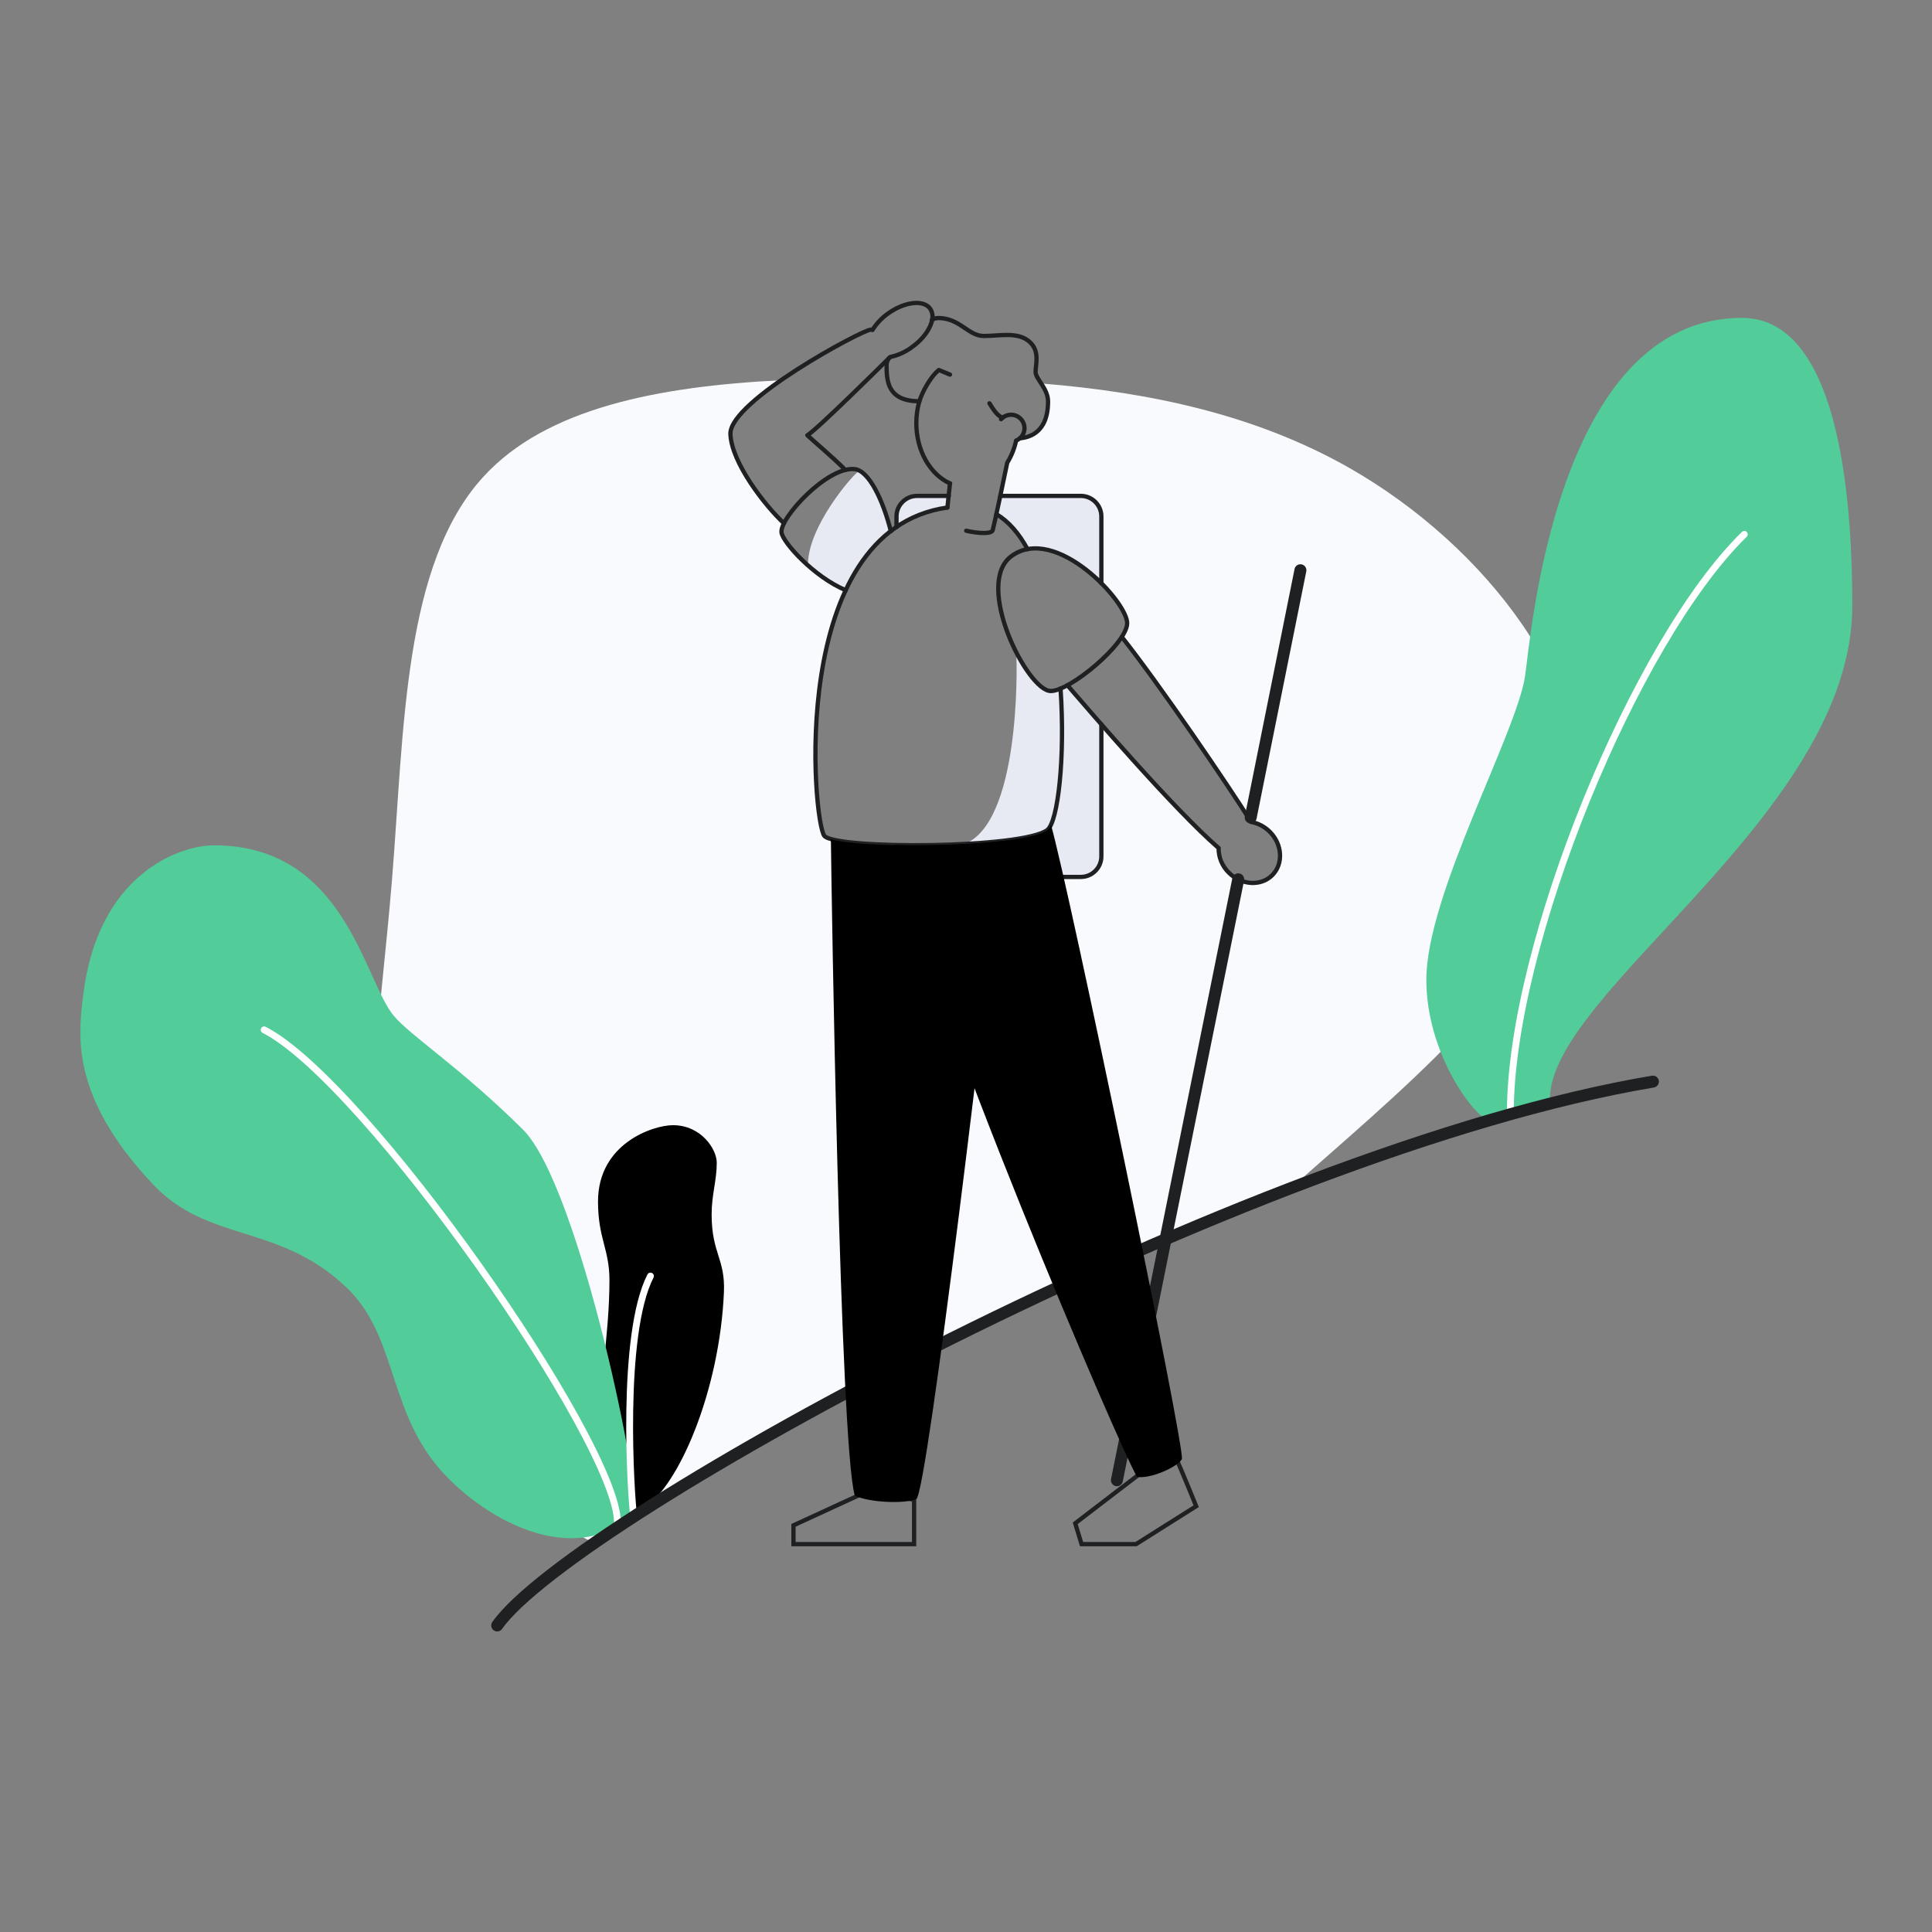 <svg id="SvgjsSvg1001" width="288" height="288" xmlns="http://www.w3.org/2000/svg" version="1.1" xmlns:xlink="http://www.w3.org/1999/xlink" xmlns:svgjs="http://svgjs.com/svgjs"><rect width="100%" height="100%" fill="#808080" stroke="none"/><defs id="SvgjsDefs1002"></defs><g id="SvgjsG1008" transform="matrix(0.917,0,0,0.917,11.996,11.969)"><svg xmlns="http://www.w3.org/2000/svg" enable-background="new 0 0 1036.9 778.8" viewBox="0 0 1036.9 778.8" width="288" height="288"><path fill="#e7eaf3" d="M547.7 205.7c.6 10 2 100-30.5 112.3 36.5 2.1 48.8-2.9 48.8-2.9l2.1-8.4 2.6-8.3 2.5-16.9 1.7-27.8-1.3-26.8-5.2 2.1-5-2.4-11.4-12.2L547.7 205.7zM455.9 99.4c-4 2.3-30.7 33.4-30.1 55.6 7.1 5.8 22.1 14.4 22.1 14.4l6.3-11.8 8.5-12.7 11.6-10-2.9-10-5.9-16L455.9 99.4z" class="fill-gray-300 colore7eaf3 svgShape"></path><polygon fill="#e7eaf3" points="477.8 127.6 477.8 132.3 486.3 127.5 507.9 119.9 508.5 113.9 487.8 114.6 479.1 119.4" class="fill-gray-300 colore7eaf3 svgShape"></polygon><polygon fill="#e7eaf3" points="538.2 114.8 587.9 114.4 594.1 117.9 597.9 125.7 597.5 165.8 583.9 153.7 567.3 146.1 553.8 144.9 549.5 137.7 540.5 127 535.9 125.6" class="fill-gray-300 colore7eaf3 svgShape"></polygon><polygon fill="#e7eaf3" points="597.5 247.9 597.9 287.2 597.6 326.3 594.2 334.4 584.9 337.7 573.8 336.8 566.9 308.4 570.9 300 574.9 262.5 574.4 227.1 577.6 225.7" class="fill-gray-300 colore7eaf3 svgShape"></polygon><path fill="#f8fafd" d="M742.6,97.8c-54.7-31.1-116.3-44.2-180.1-49.4l3.8,8.7l-0.8,9.6l-3.1,7.1l-8.6,5.5l-6,2l-5.5,13.8l-4.1,19.7	l27.1-0.3l26,0.7l5.7,6l0.9,11.2l-1.2,32.2l7.1,8.2l6.9,9.9l1.8,6.4l-3.1,7.7l7.8,9.6l21.8,30.3l24.5,34.8l16.9,26.3l5.1,6.7l12.4,7
	l4.3,8.8l-0.8,9.8l-4.6,7.1l-8.2,4l-10-1l-7.4-5.7l-4.9-13.6l-27.5-27.5l-41.1-45.4l0.4,25v38.6l-0.4,17l-4.9,6.3l-4.5,2.1
	l-15.7,0.3L444,316.8l-3.8-1.5c-1.5-0.3-2.9-0.8-4.2-1.6l0,0l0,0c-0.2-0.1-0.4-0.3-0.5-0.5c-0.6-0.7-1.2-2.5-1.8-5.4l0,0
	c-1.4-6.3-2.7-17.4-3.2-31.1l-0.2-2l0-3.9c-0.1-6,0-12.5,0.2-19.2l0.1-7l0.7-5.9c0.6-7.2,1.5-14.5,2.7-21.9v-0.1v-0.1
	c1.1-6.4,2.4-12.9,4-19.3v-0.1l0,0c2.4-9.6,5.7-19,9.9-28l0,0c-4.6-2-8.9-4.4-13-7.3l0,0l-0.2-0.1c-0.9-0.6-1.8-1.3-2.7-2l-7.7-5.6
	l-5.6-6.5c-1.1-1.2-2.1-2.3-3-3.4l0,0l0,0c-1.4-1.7-2.7-3.4-3.8-5.3l-1.6-2.4l0.2-0.8c-0.1-0.2-0.1-0.4-0.1-0.6
	c0-1.8,0.4-3.6,1.4-5.2l0,0l-18-21.7L381.9,88l-1.4-10.1l2.6-7.4l11.8-12.5L410,46.5c-71.9,3.6-137.4,16.3-174.1,56.4
	c-47.1,51.3-46.4,148.1-53.6,236.3s-22.3,168.1,0.7,242.9c18.8,61.5,63.4,119.9,117.8,144.9c86.2-59.6,250.5-147.2,407.7-207.7
	c2.8-2.5,5.6-5,8.5-7.5c64.5-57,150.5-128,160.8-205.7C888.1,228.2,822.7,143.5,742.6,97.8z" class="fill-gray-200 colorf8fafd svgShape"></path><path fill="none" stroke="#1e2022" stroke-linecap="round" stroke-miterlimit="10" stroke-width="2.5" d="M491 58.7c-1.2 4.2-1.8 8.5-1.8 12.9 0 16.3 8.2 30.1 19.7 35.3l-1.5 14.1M518.4 134.6c7.1 1.6 14.8 2 15.5-.3 1-3.6 6.6-30.2 8.5-39.5 2.5-4 4.2-8.4 5.2-12.9" class="fill-none stroke-dark colorStroke1e2022 svgStroke"></path><path fill="#52cc99" d="M823.4,479.3c-8.3-2.9-35.7-39-35.7-81.9c0-49.8,52.8-144.2,57.8-177.8C848.7,198.3,863.1,10,972.4,10
	c59.6,0,64.6,116.5,64.6,168.6c0,121.7-177,225.4-177,288.6C848.1,472.2,835.9,476.2,823.4,479.3z" class="fill-primary color377dff svgShape"></path><path fill="none" stroke="#ffffff" stroke-linecap="round" stroke-miterlimit="10" stroke-width="4" d="M836.9,474.8c0-97.6,72.8-275.5,136.9-338.1" class="fill-none stroke-white colorStrokefff svgStroke"></path><path d="M323.7,710.6c-5.6-1.7-20.8-21-20.8-45.9c0-24,6.7-59,6.7-91.5c0-18.1-6.7-24.5-6.7-46c0-34.2,32.5-44.7,43.8-44.7
	c16.8,0,25.7,14.3,25.7,21.9c0,10.6-3,18.6-3,30.3c0,22.9,8,25.8,7.2,45.5c-2.5,57.7-26.5,114.1-47.5,126.9L323.7,710.6z" fill="#000000" class="color000 svgShape"></path><path fill="#52cc99" d="M323.7,710.6c6.8-5.9-31.5-192.5-64.7-225.5c-36.1-35.9-65.9-54.9-75.7-66.7c-17.4-20.9-28.5-99.7-105.1-99.7
	c-20.3,0-68,16.8-76.6,87.6c-2.8,23.3-7.9,58.9,40.5,110.5c32.6,34.8,73.4,22.8,113.3,60.4c28.7,27.1,24.7,68,51.5,102.5
	C228.4,707.4,284.1,744.7,323.7,710.6z" class="fill-primary color377dff svgShape"></path><path fill="none" stroke="#ffffff" stroke-linecap="round" stroke-miterlimit="10" stroke-width="4" d="M314.3 715.1c0-46.8-147.7-258.2-206.8-288.4M323.7 710.6c-1.5-11.1-7.7-105.4 9.9-139.8" class="fill-none stroke-white colorStrokefff svgStroke"></path><path fill="none" stroke="#1e2022" stroke-linecap="round" stroke-miterlimit="10" stroke-width="7" d="M243.9,775.3C288.1,712.2,683,496.8,920.3,457" class="fill-none stroke-dark colorStroke1e2022 svgStroke"></path><path fill="none" stroke="#1e2022" stroke-linecap="round" stroke-miterlimit="10" stroke-width="2.5" d="M477.6 132.5v-6.3c0-6.6 5.4-12 12-12h18.6M597.5 247.9v77.3c0 6.6-5.4 12-12 12h-17.1M538.4 114.2h47.1c6.6 0 12 5.4 12 12v39.1M487.9 701.7v26h-70.6v-11l43.7-20.1L487.9 701.7zM641 676.8c3.6 8 12 28.7 12 28.7l-35.2 22.2h-31.9l-3.7-12.2 40.1-30.7L641 676.8z" class="fill-none stroke-dark colorStroke1e2022 svgStroke"></path><path fill="none" stroke="#1e2022" stroke-linecap="round" stroke-linejoin="round" stroke-width="2.5" d="M498.5,11c0.5-2.2,0-4.5-1.2-6.4c-3.9-5.4-14.9-4.1-24.6,2.8c-3.7,2.6-6.8,5.9-9.2,9.7c-0.3-0.1-0.7-0.2-1-0.2
	c-4.7,0-82.8,41.8-82.1,61.1c0.6,16.6,20,41.7,31.3,52.2" class="fill-none stroke-dark colorStroke1e2022 svgStroke"></path><path fill="none" stroke="#1e2022" stroke-linecap="round" stroke-linejoin="round" stroke-width="2.5" d="M447.7,99c-8-8-19.5-17.6-22.3-20.3c4.9-2.6,44.1-41.4,48.5-45.8c4.7-1,9.1-3,12.9-5.9
	c6.6-4.7,10.8-10.9,11.7-16" class="fill-none stroke-dark colorStroke1e2022 svgStroke"></path><path fill="none" stroke="#1e2022" stroke-linecap="round" stroke-miterlimit="10" stroke-width="2.5" d="M474.3 134.9c-4.4-17.6-12.7-35.6-21.3-36.4-16-1.5-43.8 28.6-42.7 37.1.7 5.7 18.9 26 37.6 33.8M536.1 124.9c7.2 4.3 13.3 11.4 18.2 20.5" class="fill-none stroke-dark colorStroke1e2022 svgStroke"></path><path fill="none" stroke="#1e2022" stroke-linecap="round" stroke-miterlimit="10" stroke-width="2.5" d="M573.6,226.9c2.8,40.4-1.5,78-7.7,82.8c-14,11-123.5,11.5-130.5,3.5c-6.7-7.7-22.2-178.9,72-192.2" class="fill-none stroke-dark colorStroke1e2022 svgStroke"></path><path fill="none" stroke="#1e2022" stroke-linecap="round" stroke-linejoin="round" stroke-width="2.5" d="M532 60c2.3 3.8 4.8 7.4 7.3 8.2.2 0 .3.1.5.2M473.2 33.6c-.9 1.1-1.3 2.4-1.4 3.8 0 9.1.2 21.4 19.2 21.4 1.3-4.4 6-14 11.4-18.3 1 .4 3.5 1.5 6.5 2.7M549.8 80.5c4.3-.5 16.5-2.3 16.5-21.6 0-7.6-7.3-13.1-7.3-17.3s2.5-11.8-3.1-17.2c-6.8-6.6-17.6-3.8-27.2-3.8-9.1 0-14.1-10.5-26.5-10.5-1.3 0-2.6.3-3.8 1" class="fill-none stroke-dark colorStroke1e2022 svgStroke"></path><path fill="none" stroke="#1e2022" stroke-linecap="round" stroke-miterlimit="10" stroke-width="2.5" d="M538.8,69.3c2.9-3.2,7.9-3.5,11.1-0.6s3.5,7.9,0.6,11.1c-0.8,0.8-1.7,1.5-2.8,2" class="fill-none stroke-dark colorStroke1e2022 svgStroke"></path><line x1="677.6" x2="606.6" y1="338.6" y2="690.3" fill="none" stroke="#1e2022" stroke-linecap="round" stroke-miterlimit="10" stroke-width="7" class="fill-none stroke-dark colorStroke1e2022 svgStroke"></line><line x1="714" x2="684.9" y1="157.7" y2="302.4" fill="none" stroke="#1e2022" stroke-linecap="round" stroke-miterlimit="10" stroke-width="7" class="fill-none stroke-dark colorStroke1e2022 svgStroke"></line><path fill="none" stroke="#1e2022" stroke-linecap="round" stroke-miterlimit="10" stroke-width="2.5" d="M577.6,225c14,16.2,61.9,72.1,88.5,95.3c0,5.4,2.1,10.6,6,14.4c7.4,7.4,18.8,8.1,25.4,1.5s6-18-1.4-25.4
	c-3-3-6.8-5-11-5.8c-12.7-20.5-54.4-81.6-75.6-108.2" class="fill-none stroke-dark colorStroke1e2022 svgStroke"></path><path fill="none" stroke="#1e2022" stroke-linecap="round" stroke-miterlimit="10" stroke-width="2.5" d="M544.8,149.5c25.9-19.2,68.5,27.3,67.8,39.5s-33.5,39.4-44.7,39.4C554.2,228.4,522.7,165.9,544.8,149.5z" class="fill-none stroke-dark colorStroke1e2022 svgStroke"></path><path d="M568,306.7c-0.5,1.2-1.2,2.2-2.1,3c-8.7,6.9-54.7,9.6-89.7,8.8c16.8,83.5,133,355.4,142.2,369.8c7.2,1.5,23.6-5.6,26.2-10.3
	C647.1,673.7,578.2,341.8,568,306.7z" fill="#000000" class="color000 svgShape"></path><path d="M439.2,315.1c0.3,28.8,5.3,355.1,14,384.2c8,4,29,5,36,2c6.3-2.7,43.5-313.4,50.5-385.1C506.7,320,454.1,319.5,439.2,315.1z
	" fill="#000000" class="color000 svgShape"></path></svg></g></svg>